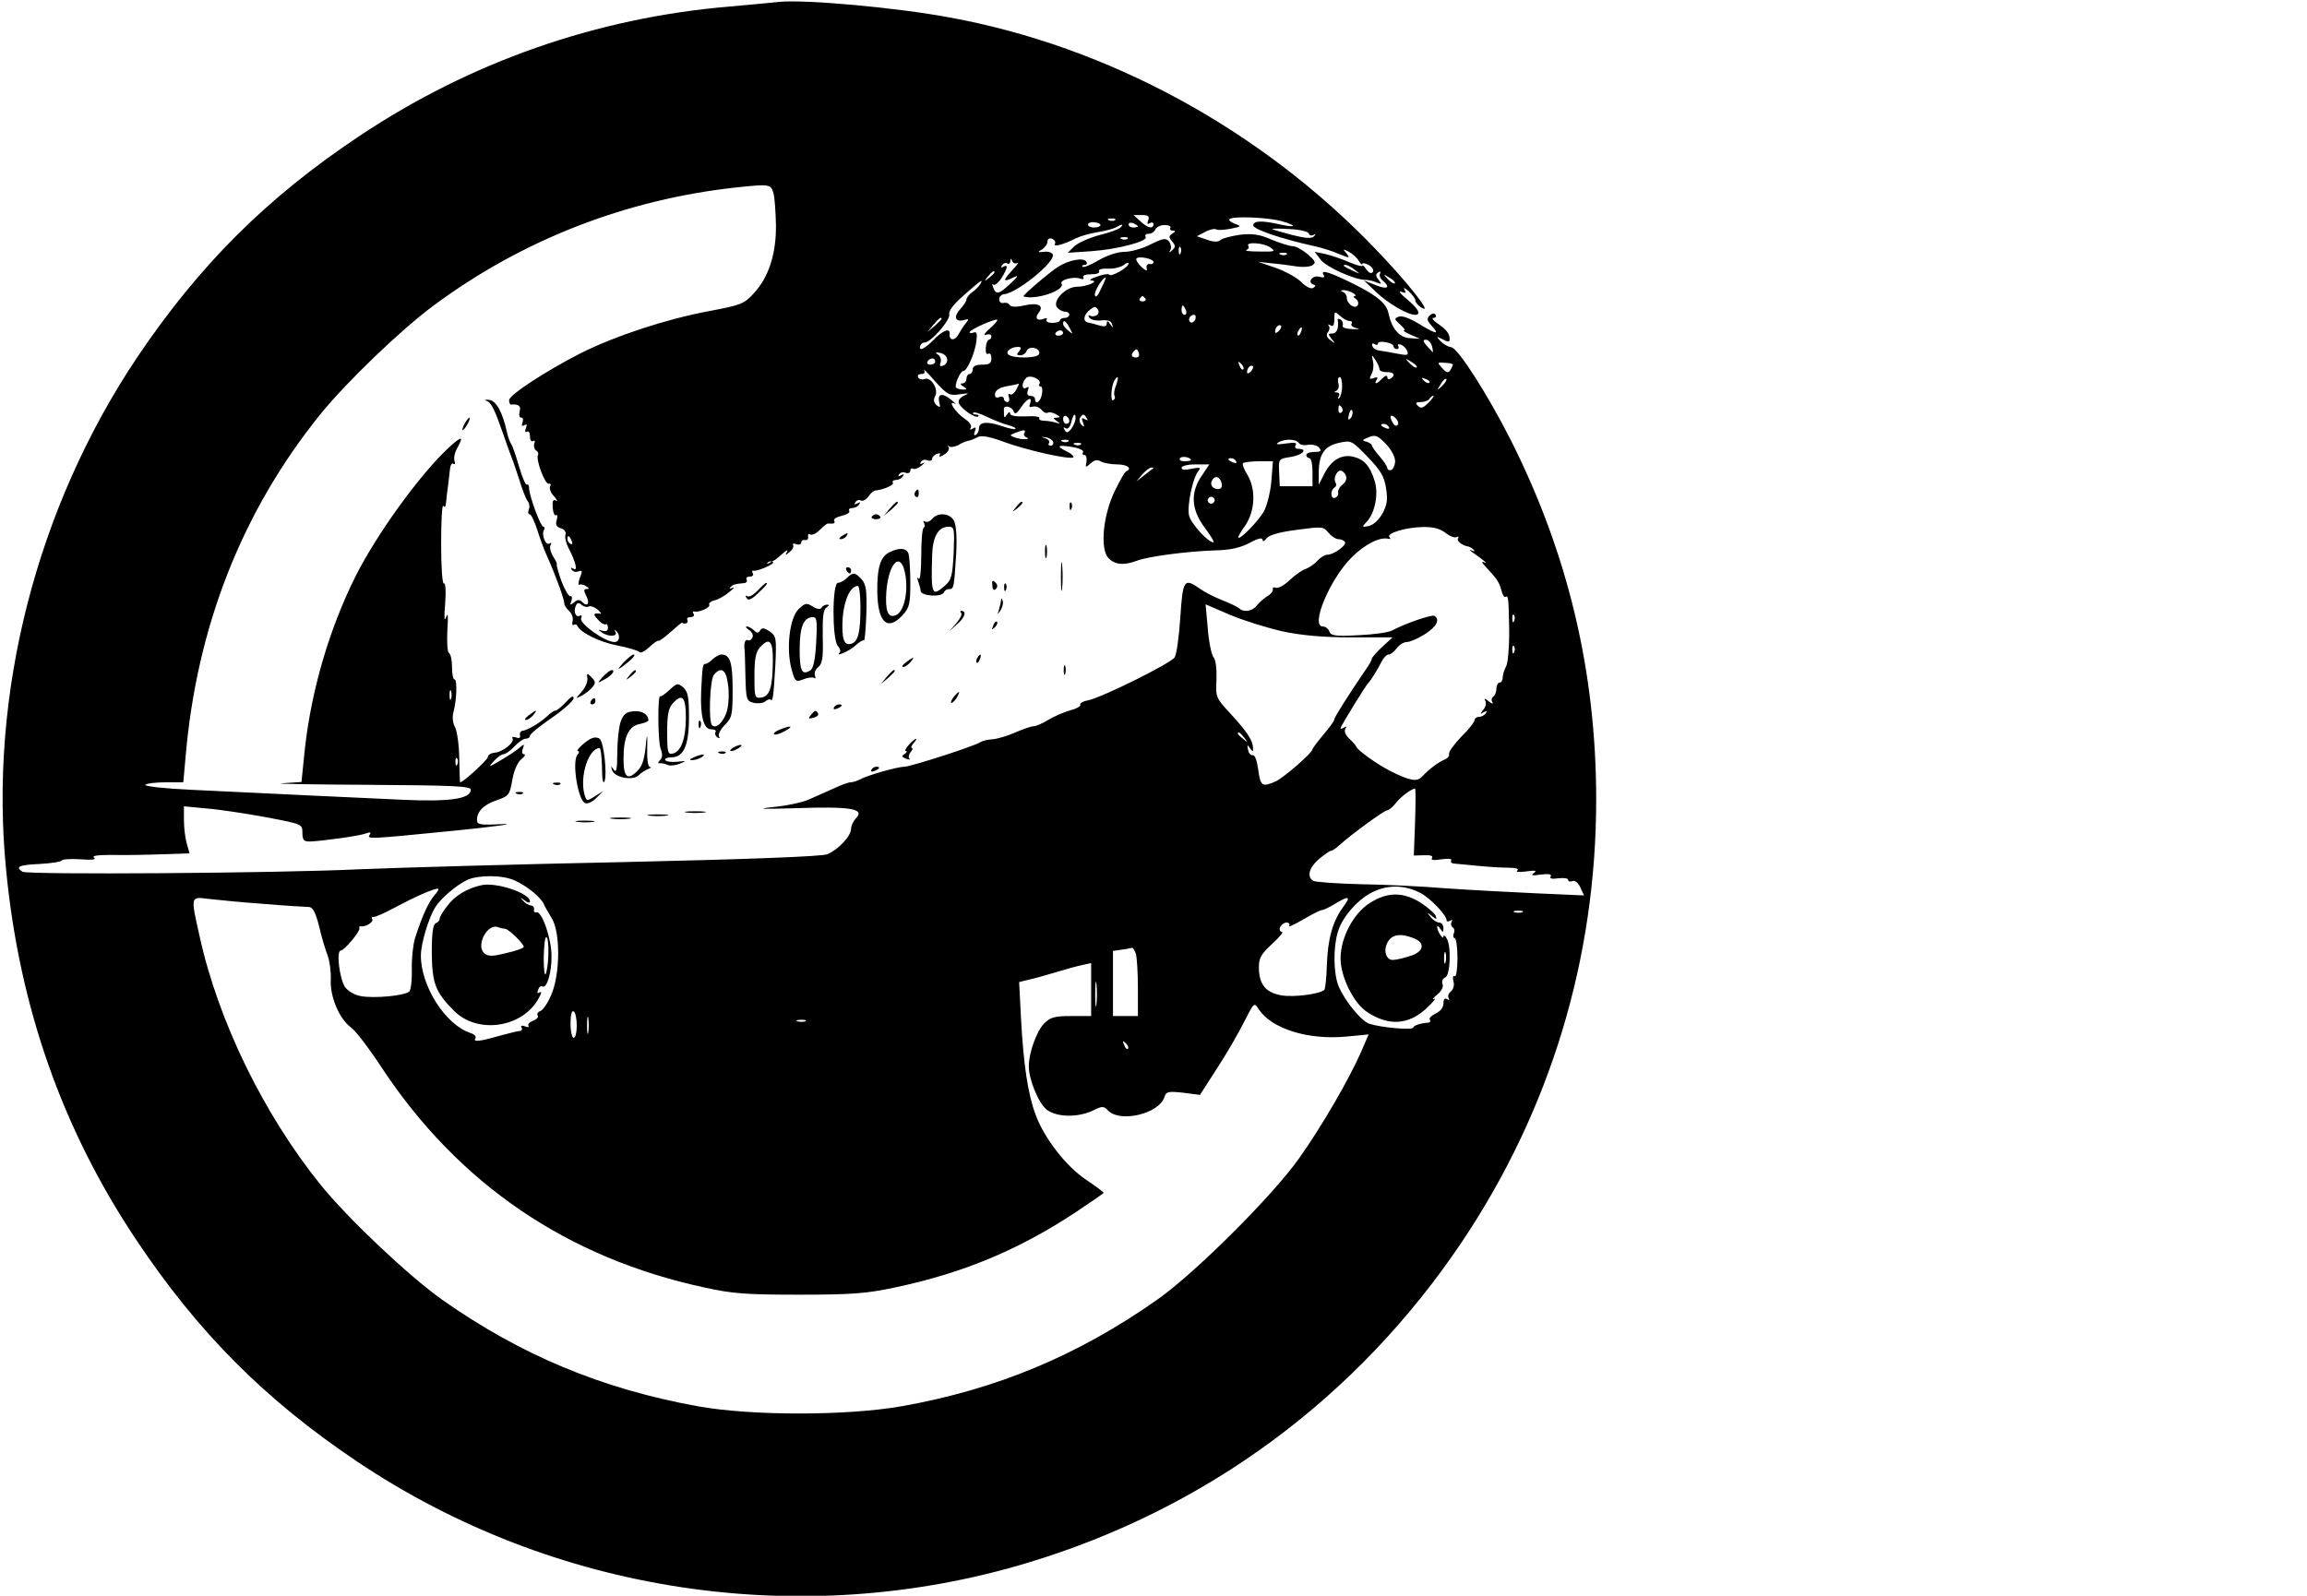 <?xml version="1.0" standalone="no"?>
<!DOCTYPE svg PUBLIC "-//W3C//DTD SVG 20010904//EN"
 "http://www.w3.org/TR/2001/REC-SVG-20010904/DTD/svg10.dtd">
<svg version="1.0" xmlns="http://www.w3.org/2000/svg"
 width="740pt" height="512pt" viewBox="0 0 740 512"
 preserveAspectRatio="xMidYMid meet">

<g transform="translate(0,512) scale(0.1,-0.1)"
fill="#000000" stroke="none">
<path d="M2500 5114 c-19 -2 -91 -9 -160 -15 -427 -36 -832 -178 -1188 -416
-297 -198 -512 -413 -711 -708 -324 -483 -478 -1084 -421 -1650 43 -439 181
-830 417 -1183 198 -297 413 -513 708 -711 631 -424 1427 -544 2152 -325 574
173 1057 530 1392 1029 283 422 431 908 431 1420 0 408 -90 788 -274 1153 -74
146 -169 295 -191 298 -10 1 -25 10 -34 19 -15 16 -14 17 7 6 17 -9 22 -9 22
1 0 18 -11 31 -40 51 -13 9 -19 17 -12 17 7 0 10 4 7 10 -4 6 -11 5 -19 -2
-10 -10 -9 -16 5 -32 29 -31 16 -29 -38 4 -31 19 -56 28 -66 24 -16 -6 -15 -8
4 -25 12 -11 18 -19 13 -19 -5 -1 5 -7 21 -14 l30 -13 -33 2 c-34 2 -58 31
-68 79 -6 31 -35 56 -104 91 -82 41 -115 52 -105 34 6 -9 2 -11 -13 -7 -22 6
-40 -18 -19 -25 8 -2 8 -5 -1 -11 -7 -4 -23 4 -38 19 -15 15 -52 35 -83 46
l-56 19 45 -5 c25 -2 61 -7 80 -10 19 -3 42 -1 50 4 12 8 9 14 -15 35 -17 14
-38 26 -48 26 -10 0 -41 10 -68 21 -38 17 -61 20 -100 16 -28 -4 -57 -11 -64
-17 -8 -7 -22 -7 -44 1 l-32 11 27 14 c14 8 30 11 35 8 5 -3 25 -2 46 2 35 7
36 8 14 16 -13 5 -21 11 -17 15 10 10 118 6 165 -6 53 -15 50 -23 -4 -11 -57
13 -85 12 -85 -3 0 -13 92 -44 197 -67 23 -5 58 -16 78 -25 35 -14 36 -14 24
2 -13 15 -12 15 8 5 12 -7 27 -20 32 -30 6 -9 11 -13 11 -9 0 4 9 3 20 -3 11
-6 17 -16 14 -22 -5 -7 -12 -5 -21 7 -7 11 -13 16 -13 12 0 -3 -19 2 -43 12
-23 10 -58 22 -76 26 l-34 7 19 -25 c18 -24 109 -65 144 -65 8 0 24 -3 35 -8
17 -7 18 -6 7 8 -10 13 -10 18 -1 24 7 4 9 3 6 -3 -4 -6 0 -16 8 -23 27 -23
15 -30 -22 -15 l-38 15 40 -38 c38 -36 100 -72 124 -72 21 0 11 19 -26 50 -21
17 -29 28 -19 24 15 -6 17 -4 11 7 -5 8 1 5 13 -5 12 -11 22 -24 22 -30 0 -6
9 -17 20 -23 38 -25 -40 76 -148 188 -367 383 -857 650 -1366 743 -172 32
-463 58 -546 50z m-19 -614 c4 -14 7 -60 8 -102 1 -92 -23 -168 -72 -220 -30
-33 -40 -37 -147 -57 -136 -26 -294 -78 -405 -133 -112 -57 -232 -135 -232
-152 0 -8 3 -15 6 -14 24 2 33 -4 28 -22 -3 -11 -1 -20 5 -20 6 0 7 -7 4 -16
-4 -10 -2 -13 6 -8 8 5 9 2 5 -10 -4 -10 -3 -15 3 -11 6 3 10 -3 10 -15 0 -12
4 -18 10 -15 5 3 7 0 4 -8 -3 -8 0 -18 5 -22 6 -3 9 -10 7 -14 -9 -13 22 -96
34 -93 6 1 8 -2 5 -8 -4 -6 1 -21 12 -32 10 -12 13 -18 6 -14 -9 5 -12 -2 -10
-23 1 -16 6 -27 11 -24 4 3 5 -4 2 -15 -5 -15 -2 -22 13 -27 11 -3 18 -12 15
-20 -3 -7 1 -26 9 -42 24 -46 31 -77 17 -68 -8 5 -11 4 -6 -3 4 -6 13 -9 22
-5 12 4 13 1 4 -21 -5 -15 -6 -25 -2 -22 4 2 14 1 22 -5 11 -6 11 -9 2 -9 -10
0 -10 -5 -2 -21 13 -24 5 -38 -12 -21 -9 9 -15 9 -27 -1 -12 -10 -14 -9 -8 5
3 10 2 17 -4 15 -5 -1 -18 22 -29 51 -10 28 -16 52 -14 52 2 0 -3 11 -12 25
-8 13 -12 30 -8 36 4 7 3 9 -4 5 -12 -7 -26 29 -17 44 3 5 2 10 -2 10 -9 0
-46 100 -46 125 0 8 -3 12 -7 10 -4 -2 -15 24 -25 58 -10 34 -21 67 -25 72 -4
6 -10 21 -13 35 -15 68 -35 105 -59 107 -12 1 -16 0 -8 -3 16 -5 26 -26 55
-109 9 -27 21 -59 25 -70 5 -11 16 -45 26 -75 9 -30 21 -61 26 -67 6 -7 8 -20
4 -28 -3 -8 -2 -15 3 -15 5 0 16 -24 25 -52 9 -29 23 -66 31 -83 24 -53 55
-137 55 -150 0 -7 7 -18 16 -26 8 -7 13 -21 11 -31 -3 -10 -1 -16 3 -13 5 3
10 2 12 -3 9 -21 70 -52 128 -63 36 -7 68 -17 71 -21 3 -5 17 2 32 16 14 13
27 22 29 20 2 -2 20 11 39 28 19 17 35 31 37 30 9 -7 22 0 17 8 -3 6 1 10 10
10 9 0 13 5 10 10 -4 6 -3 9 2 8 15 -4 53 13 48 22 -3 4 5 11 18 14 12 3 33
15 47 27 14 11 18 17 10 13 -9 -4 -12 -3 -7 2 9 9 13 10 43 13 8 0 12 6 9 11
-3 6 1 10 10 10 9 0 13 5 10 10 -4 6 -3 10 2 9 11 -3 63 19 63 26 0 4 -6 3
-12 -1 -7 -4 -10 -4 -6 0 3 4 9 6 11 4 3 -2 18 8 33 22 15 14 23 18 19 10 -8
-13 -6 -13 8 -1 9 7 14 17 11 22 -3 5 2 6 10 3 9 -3 16 -1 16 5 0 6 6 10 13 8
6 -1 11 4 9 11 -1 8 2 11 7 7 6 -3 19 3 31 15 11 11 22 20 25 20 3 0 10 0 16
0 5 0 8 4 5 9 -4 5 7 12 24 16 17 4 28 11 24 16 -3 5 2 9 10 9 8 0 18 5 22 12
5 7 3 8 -6 3 -9 -5 -11 -4 -6 4 4 6 12 9 17 5 6 -3 16 2 24 12 7 11 17 19 22
20 28 3 62 18 57 25 -3 5 2 9 10 9 8 0 18 5 22 12 5 7 3 8 -6 3 -8 -5 -11 -4
-6 3 4 6 13 9 21 5 8 -3 15 0 15 7 0 6 4 9 9 6 4 -3 17 2 27 10 10 9 13 12 5
8 -9 -4 -12 -3 -7 4 4 6 13 9 21 5 8 -3 15 -1 15 5 0 5 7 13 16 16 9 3 12 2 8
-5 -3 -6 3 -5 14 2 12 7 18 18 15 24 -4 5 -3 7 2 3 4 -4 17 -2 29 4 11 7 26
13 33 14 6 1 19 6 28 11 12 7 37 3 83 -14 73 -27 206 -57 224 -51 6 2 -4 12
-23 21 -35 17 -24 21 30 11 17 -4 28 -10 25 -15 -3 -5 -1 -9 5 -9 5 0 8 -10 6
-21 -4 -20 -3 -20 13 -6 12 11 22 13 32 7 8 -5 32 -10 53 -10 33 0 50 -13 30
-22 -5 -1 -21 -30 -37 -63 -38 -78 -48 -185 -21 -215 20 -22 50 -25 92 -9 37
14 161 30 248 33 51 1 82 8 113 24 27 15 42 18 42 10 0 -7 5 -5 13 5 8 10 40
20 97 27 81 11 85 11 101 -9 10 -12 24 -21 33 -21 8 0 17 -4 20 -9 7 -10 -36
-41 -57 -41 -8 0 -22 -9 -32 -20 -10 -11 -27 -22 -38 -26 -10 -3 -33 -19 -50
-35 -17 -17 -37 -27 -44 -25 -7 3 -12 1 -10 -5 1 -6 -7 -16 -18 -22 -11 -7
-26 -20 -33 -29 -14 -19 -42 -24 -57 -10 -6 5 -30 17 -54 26 -25 10 -57 26
-72 37 -51 36 -55 29 -63 -92 -4 -61 -12 -119 -18 -128 -12 -19 -233 -129
-278 -138 -16 -3 -27 -9 -25 -14 3 -4 -11 -13 -32 -18 -21 -6 -53 -20 -71 -31
-18 -11 -39 -20 -46 -20 -7 0 -34 -9 -59 -20 -25 -11 -58 -21 -74 -22 -15 -1
-32 -5 -38 -9 -16 -12 -224 -79 -244 -79 -21 0 -118 -27 -143 -41 -10 -5 -23
-9 -29 -9 -7 0 -30 -8 -53 -19 -23 -10 -59 -26 -81 -36 -22 -10 -76 -21 -120
-25 -53 -6 -26 -6 81 -3 174 6 220 -2 189 -33 -8 -9 -15 -23 -15 -33 0 -24
-42 -68 -77 -82 -18 -7 -250 -16 -653 -25 -344 -7 -724 -18 -845 -23 -269 -13
-1065 -18 -1083 -8 -24 16 -11 22 56 25 37 2 68 7 70 11 1 4 28 6 60 4 37 -3
52 -1 44 5 -9 6 10 9 55 9 37 -1 109 0 159 2 l92 3 -9 32 c-5 17 -9 51 -9 75
l0 44 73 -7 c39 -3 125 -16 190 -28 116 -22 117 -22 117 -50 0 -22 4 -28 23
-28 37 1 161 18 181 26 14 5 17 4 12 -4 -9 -15 -9 -15 274 13 129 13 198 23
153 21 -73 -4 -83 -2 -83 13 0 28 22 50 65 64 37 13 40 17 48 63 5 30 16 56
28 67 12 9 16 17 10 17 -6 0 -8 8 -4 18 6 16 5 16 -13 1 -10 -9 -37 -26 -59
-39 -39 -23 -40 -23 -21 -2 11 12 24 22 31 22 6 0 22 11 35 25 13 14 29 25 37
25 7 0 13 4 13 9 0 6 31 31 70 58 38 26 70 55 70 63 0 10 -9 5 -25 -13 -14
-15 -29 -27 -34 -27 -4 0 -16 -8 -27 -19 -23 -21 -64 -45 -79 -46 -5 -1 -9 -7
-7 -14 2 -9 -3 -11 -13 -7 -9 3 -14 2 -11 -3 8 -12 -31 -44 -57 -46 -12 -1
-22 -7 -22 -14 0 -8 -80 -82 -89 -81 -1 0 -2 35 -3 77 0 42 -7 86 -13 99 -8
14 -10 34 -5 51 10 38 12 103 3 103 -5 0 -8 18 -8 39 0 22 -4 42 -10 46 -5 3
-7 36 -5 73 3 46 2 59 -4 42 -6 -17 -7 -2 -3 44 3 40 1 67 -4 64 -5 -4 -9 50
-9 127 0 73 3 128 7 122 5 -7 8 -2 9 13 1 14 4 36 6 50 2 14 4 37 6 52 1 14 6
24 11 20 5 -3 7 1 4 9 -3 8 0 26 8 40 22 40 16 41 -22 7 -92 -83 -235 -280
-304 -418 -83 -166 -141 -363 -162 -552 l-11 -107 -61 -4 c-34 -2 89 -4 272
-5 279 -2 332 -4 332 -16 0 -29 -67 -39 -219 -32 -156 7 -431 20 -678 32 -84
4 -150 11 -147 16 3 4 32 8 64 8 l58 0 7 78 c35 419 181 791 432 1102 83 103
260 273 363 349 285 212 620 342 975 380 104 11 108 10 116 -19z m1202 -87
c-4 -11 -3 -14 5 -9 7 4 12 2 12 -3 0 -17 -19 -13 -42 9 l-22 20 27 0 c20 0
25 -4 20 -17z m-106 1 c-3 -3 -12 -4 -19 -1 -8 3 -5 6 6 6 11 1 17 -2 13 -5z
m-47 -16 c0 -4 -9 -8 -20 -8 -11 0 -20 4 -20 9 0 6 9 9 20 8 11 -1 20 -5 20
-9z m120 -4 c0 -2 -7 -4 -15 -4 -8 0 -15 4 -15 10 0 5 7 7 15 4 8 -4 15 -8 15
-10z m-56 -4 c-6 -6 -37 -17 -70 -25 -32 -9 -68 -25 -79 -36 l-20 -20 75 5
c85 6 184 32 175 46 -4 6 1 10 10 10 8 0 18 6 21 14 3 7 16 14 29 14 14 0 22
-4 19 -9 -3 -5 1 -9 8 -9 10 0 9 -3 -1 -9 -12 -8 -13 -12 -1 -26 11 -13 11
-18 0 -28 -10 -9 -11 -9 -6 1 4 7 2 19 -4 27 -10 12 -19 11 -59 -9 -25 -13
-63 -24 -84 -24 -22 0 -55 -11 -83 -27 -25 -15 -48 -24 -51 -21 -4 3 -1 6 6 6
7 0 9 5 6 10 -9 15 -56 6 -91 -16 -27 -17 -116 -93 -111 -95 39 -13 135 20
122 41 -7 12 40 24 60 16 9 -3 13 -2 10 4 -4 6 7 10 25 10 18 0 29 4 25 10 -3
5 9 9 29 8 19 -1 42 5 51 12 8 7 15 9 15 4 0 -12 -58 -45 -62 -35 -2 3 -19 1
-38 -6 -19 -6 -28 -12 -20 -13 29 -1 -13 -20 -45 -20 -37 0 -81 -46 -64 -67 6
-7 18 -13 25 -13 8 0 14 -4 14 -10 0 -5 -7 -10 -15 -10 -8 0 -15 -4 -15 -8 0
-4 -11 -8 -24 -8 -14 0 -22 4 -19 10 4 5 -1 7 -9 3 -22 -8 -30 3 -16 20 18 23
-3 33 -47 23 -25 -6 -42 -5 -46 1 -3 6 -12 9 -20 7 -8 -2 -14 4 -14 12 0 8 7
15 15 16 40 2 165 103 157 127 -2 7 -15 11 -28 9 -21 -2 -22 -1 -6 8 9 6 17
17 17 25 0 9 6 12 15 9 8 -4 12 -11 9 -16 -7 -12 27 -3 66 17 14 7 45 16 70
20 25 4 52 11 60 16 20 11 26 11 14 -1z m604 -19 c2 -6 9 -8 15 -5 8 5 9 4 2
-4 -8 -8 -26 -7 -70 4 -33 9 -62 17 -64 19 -2 2 23 2 55 0 32 -1 60 -8 62 -14z
m-581 -17 c-3 -3 -12 -4 -19 -1 -8 3 -5 6 6 6 11 1 17 -2 13 -5z m458 -28 c18
-13 14 -14 -35 -13 -30 0 -49 2 -42 5 6 2 10 8 6 13 -9 14 50 10 71 -5z m-288
-18 c-3 -8 -6 -5 -6 6 -1 11 2 17 5 13 3 -3 4 -12 1 -19z m340 -4 c-3 -3 -12
-4 -19 -1 -8 3 -5 6 6 6 11 1 17 -2 13 -5z m-427 -25 c0 -5 -6 -8 -12 -6 -7 1
-12 -5 -10 -13 3 -11 -2 -10 -17 4 -11 10 -18 22 -16 26 6 10 55 0 55 -11z
m-437 -3 c7 4 -1 -7 -17 -24 -31 -34 -29 -39 7 -21 15 7 12 1 -11 -20 -37 -35
-47 -38 -56 -14 -4 10 -4 14 0 10 4 -4 16 5 26 20 20 32 23 47 6 37 -7 -4 -8
-3 -4 5 4 6 12 9 17 6 5 -4 9 0 10 7 0 10 2 10 6 0 2 -6 10 -9 16 -6z m1083
-22 c18 -14 18 -14 -6 -3 -31 14 -36 19 -24 19 6 0 19 -7 30 -16z m-1156 -8
c0 -2 -8 -10 -17 -17 -16 -13 -17 -12 -4 4 13 16 21 21 21 13z m1284 -35 c-2
-3 -12 3 -22 13 -16 17 -16 18 5 5 12 -7 20 -15 17 -18z m-942 -17 c-10 -23
-18 -31 -20 -21 -3 12 25 57 35 57 1 0 -5 -16 -15 -36z m-388 14 c-4 -7 -16
-19 -26 -26 -10 -7 -18 -18 -18 -23 0 -5 -9 -19 -20 -31 -22 -24 -17 -42 12
-35 16 5 17 3 6 -10 -7 -8 -17 -24 -23 -35 -11 -22 -31 -22 -29 0 3 21 -21 13
-51 -18 -29 -30 -50 -39 -43 -19 2 6 8 10 13 10 20 -1 83 71 80 90 -3 12 14
33 48 63 56 49 62 53 51 34z m1196 -28 c8 -5 11 -10 5 -10 -5 0 -4 -4 4 -9 7
-5 10 -14 6 -20 -8 -15 -35 4 -35 24 0 8 -6 16 -12 18 -9 4 -8 6 2 6 8 0 22
-4 30 -9z m-666 -18 c3 -5 -1 -9 -9 -9 -8 0 -12 4 -9 9 3 4 7 8 9 8 2 0 6 -4
9 -8z m-157 -54 c-6 -3 -15 -4 -21 -1 -5 4 -6 1 -2 -6 5 -7 22 -11 39 -9 20 2
32 -2 34 -12 4 -13 3 -13 -6 0 -8 11 -11 12 -11 2 0 -9 -7 -11 -21 -7 -12 4
-29 8 -38 10 -19 3 -16 25 6 42 13 10 18 10 24 1 5 -7 3 -16 -4 -20z m287 17
c3 -8 1 -15 -4 -15 -6 0 -10 7 -10 15 0 8 2 15 4 15 2 0 6 -7 10 -15z m525
-35 c7 0 10 -4 6 -9 -3 -5 5 -12 17 -14 13 -2 7 -4 -13 -3 -23 1 -35 5 -32 12
2 7 -1 15 -7 19 -6 3 -10 3 -9 -2 4 -25 -3 -43 -17 -43 -14 0 -15 -2 -3 -17
13 -16 12 -17 -4 -4 -12 9 -14 17 -7 26 5 6 6 16 2 20 -4 5 -1 5 6 1 8 -5 12
1 12 20 0 26 1 26 18 11 10 -10 24 -17 31 -17z m-495 5 c-4 -8 -10 -12 -15 -9
-11 6 -2 24 11 24 5 0 7 -7 4 -15z m-814 2 c0 -2 -10 -12 -22 -23 l-23 -19 19
23 c18 21 26 27 26 19z m154 -32 c-16 -14 -21 -23 -11 -19 10 3 17 1 17 -5 0
-6 -4 -11 -8 -11 -4 0 -9 -11 -10 -26 -1 -14 2 -23 8 -19 6 3 10 -3 10 -14 0
-17 -6 -21 -30 -21 -20 0 -30 -5 -30 -15 0 -8 -4 -15 -10 -15 -5 0 -10 -7 -10
-15 0 -8 -6 -15 -12 -15 -9 0 -8 -4 2 -10 13 -8 13 -10 -1 -10 -9 0 -18 3 -22
6 -7 7 13 54 24 54 11 0 37 59 41 96 3 23 1 31 -9 27 -7 -3 -13 -2 -13 1 0 8
83 45 89 40 2 -2 -9 -15 -25 -29z m257 3 c11 -21 11 -22 -4 -9 -10 7 -17 17
-17 22 0 15 9 10 21 -13z m671 -10 c-7 -7 -12 -8 -12 -2 0 6 3 14 7 17 3 4 9
5 12 2 2 -3 -1 -11 -7 -17z m71 -3 c-3 -9 -8 -14 -10 -11 -3 3 -2 9 2 15 9 16
15 13 8 -4z m-763 -3 c0 -5 -7 -9 -15 -9 -8 0 -12 4 -9 9 3 4 9 8 15 8 5 0 9
-4 9 -8z m1060 -43 c0 -5 5 -9 11 -9 5 0 7 4 4 10 -3 5 0 7 9 4 8 -3 17 -12
20 -21 5 -13 0 -14 -31 -8 -21 4 -47 9 -57 10 -11 1 -22 7 -24 15 -3 7 0 10 7
6 6 -4 11 -3 11 2 0 5 11 7 25 4 14 -2 25 -8 25 -13z m123 1 c3 -11 4 -20 3
-20 -1 0 -9 9 -19 20 -13 15 -14 20 -3 20 7 0 16 -9 19 -20z m-1324 -17 c-9
-10 -8 -13 4 -13 8 0 17 6 20 14 4 9 14 12 26 9 11 -3 17 -11 14 -19 -5 -14
-85 -15 -99 -1 -10 9 10 24 31 24 11 0 12 -4 4 -14z m384 -6 c3 -8 -1 -14 -9
-14 -15 0 -18 9 -7 20 9 9 10 9 16 -6z m-615 -18 c2 -9 -4 -19 -12 -22 -11 -4
-13 -1 -9 10 3 8 0 19 -8 25 -11 7 -9 8 6 6 11 -2 21 -10 23 -19z m1387 -34
c0 -5 10 -9 23 -9 23 1 30 -10 12 -21 -5 -3 -10 -1 -10 5 0 7 -7 5 -16 -4 -18
-19 -28 -21 -18 -4 5 8 2 9 -10 5 -13 -5 -15 -3 -7 12 6 10 8 29 5 42 -5 23
-5 23 8 4 7 -11 13 -24 13 -30z m-1425 25 c0 -5 -7 -10 -16 -10 -8 0 -12 5 -9
10 3 6 10 10 16 10 5 0 9 -4 9 -10z m1544 -19 c-2 -3 -12 3 -22 13 -16 17 -16
18 5 5 12 -7 20 -15 17 -18z m-556 -6 c-3 -3 -9 2 -12 12 -6 14 -5 15 5 6 7
-7 10 -15 7 -18z m672 15 c0 -3 -4 -11 -8 -18 -7 -10 -13 -8 -26 7 -17 18 -16
19 8 17 14 0 26 -3 26 -6z m-648 -22 c-7 -7 -12 -8 -12 -2 0 6 3 14 7 17 3 4
9 5 12 2 2 -3 -1 -11 -7 -17z m-933 -73 c29 4 32 4 14 -4 -14 -7 -21 -16 -17
-25 7 -18 54 -50 62 -42 3 3 -1 6 -8 6 -7 0 -11 3 -8 6 3 3 23 -3 45 -14 21
-10 51 -22 67 -26 15 -4 26 -9 23 -12 -2 -3 -24 2 -47 10 -45 15 -70 12 -70
-9 0 -8 -4 -17 -10 -20 -6 -4 -7 1 -3 11 5 13 3 15 -7 9 -8 -5 -11 -4 -6 3 4
6 -5 19 -19 28 -28 18 -58 62 -33 49 7 -4 2 2 -12 13 -28 23 -44 19 -37 -10 4
-15 3 -17 -9 -8 -9 9 -11 17 -4 30 11 21 -14 62 -34 54 -8 -3 -17 -1 -21 5 -3
6 1 11 10 11 10 0 13 5 9 13 -4 6 12 -9 35 -36 40 -44 46 -47 80 -42z m255 33
c-3 -4 -1 -8 4 -8 5 0 7 -11 4 -25 -4 -24 -22 -36 -22 -15 0 6 -7 10 -15 10
-9 0 -12 6 -8 17 4 11 3 14 -5 9 -15 -9 -16 16 -1 31 13 13 52 -5 43 -19z
m246 -4 c-6 -14 -8 -29 -5 -34 3 -5 1 -11 -4 -14 -10 -7 -7 47 4 64 12 19 14
10 5 -16z m725 -3 c0 -17 -5 -34 -9 -38 -5 -4 -6 -2 -2 5 4 7 2 12 -6 13 -9 0
-9 2 -2 5 7 3 10 14 7 24 -3 11 -1 20 4 20 5 0 8 -13 8 -29z m280 11 c-3 -3
-11 0 -18 7 -9 10 -8 11 6 5 10 -3 15 -9 12 -12z m41 -10 c-17 -16 -18 -16 -5
5 7 12 15 20 18 17 3 -2 -3 -12 -13 -22z m-1366 -12 c-6 -11 -15 -18 -20 -15
-6 3 -7 -1 -4 -9 3 -9 1 -16 -5 -16 -6 0 -11 5 -11 11 0 6 -7 8 -15 5 -11 -4
-15 0 -13 12 2 11 16 19 38 23 19 3 36 7 38 8 1 0 -2 -8 -8 -19z m1322 -42
c-17 -17 -24 -20 -34 -10 -9 9 -7 12 9 12 12 0 25 5 28 10 3 6 9 10 13 10 3 0
-4 -10 -16 -22z m-1278 -3 c-4 -10 -2 -13 8 -10 8 3 21 -1 28 -9 7 -9 16 -13
21 -10 5 3 17 0 26 -5 14 -8 15 -10 3 -11 -13 0 -13 -2 0 -11 12 -9 12 -10 -3
-5 -10 3 -28 6 -38 6 -11 0 -18 4 -15 8 3 5 -17 8 -44 6 -32 -1 -50 2 -50 9 0
7 -5 5 -10 -3 -9 -14 -10 -13 -10 18 0 13 25 8 31 -7 4 -12 10 -9 24 12 19 29
38 37 29 12z m1001 -14 c3 -5 2 -12 -3 -15 -5 -3 -9 1 -9 9 0 17 3 19 12 6z
m27 -33 c-8 -8 -9 -4 -5 13 4 13 8 18 11 10 2 -7 -1 -18 -6 -23z m-902 -9 c0
-5 -4 -9 -10 -9 -5 0 -10 7 -10 16 0 8 5 12 10 9 6 -3 10 -10 10 -16z m20 8
c0 -7 -6 -21 -13 -32 -11 -14 -16 -15 -22 -5 -5 9 -4 11 3 6 7 -4 14 3 18 19
7 27 14 33 14 12z m36 1 c5 -7 3 -8 -6 -3 -10 6 -12 4 -6 -11 5 -14 4 -16 -5
-7 -6 6 -8 16 -5 22 9 14 13 14 22 -1z m998 -20 c-4 -6 -10 -5 -15 3 -14 22
-10 33 6 19 8 -7 12 -17 9 -22z m-29 -8 c3 -6 -1 -7 -9 -4 -18 7 -21 14 -7 14
6 0 13 -4 16 -10z m-1169 -19 c-4 -5 0 -12 6 -14 8 -4 7 -6 -4 -6 -9 -1 -24 2
-34 6 -16 6 -16 7 2 14 27 11 36 11 30 0z m1189 -90 c0 -13 -6 -26 -12 -29 -7
-2 -13 1 -13 6 0 5 -11 22 -25 38 -14 16 -25 32 -25 36 0 3 -8 8 -17 11 -15 3
-14 6 7 14 21 9 29 6 55 -21 17 -17 30 -42 30 -55z m-1097 62 c2 -7 -1 -13 -8
-13 -6 0 -9 4 -5 9 3 5 -3 12 -12 15 -15 4 -15 5 1 3 11 -1 21 -8 24 -14z m49
1 c-3 -3 -12 -4 -19 -1 -8 3 -5 6 6 6 11 1 17 -2 13 -5z m739 -5 c3 -6 17 -9
30 -6 13 2 29 -2 35 -9 9 -11 6 -14 -15 -14 -14 0 -26 -4 -26 -10 0 -5 5 -10
10 -10 6 0 10 -20 10 -45 l0 -45 -52 0 -53 0 -2 44 c-2 44 -2 44 38 50 37 6
56 26 23 26 -9 0 -12 5 -8 12 5 8 -4 9 -32 5 -27 -4 -34 -3 -24 3 20 13 57 12
66 -1z m280 -146 c6 -38 3 -54 -13 -83 -12 -20 -30 -36 -44 -38 -21 -4 -21 -3
-6 13 27 27 40 91 26 133 -15 48 -34 69 -70 77 -37 8 -70 -12 -92 -57 l-17
-33 0 37 c0 60 17 86 64 97 41 9 41 8 93 -45 42 -44 53 -62 59 -101z m-979
141 c-3 -3 -12 -4 -19 -1 -8 3 -5 6 6 6 11 1 17 -2 13 -5z m353 -50 c0 -2 -9
-4 -21 -4 -11 0 -18 4 -14 10 5 8 35 3 35 -6z m145 -4 c3 -6 -1 -7 -9 -4 -18
7 -21 14 -7 14 6 0 13 -4 16 -10z m113 -64 c-3 -35 -14 -79 -24 -97 -18 -31
-76 -91 -82 -84 -2 1 8 20 23 40 31 47 34 115 6 162 -11 17 -17 34 -14 37 4 3
26 6 51 6 l45 0 -5 -64z m-223 18 c-38 -55 -34 -110 10 -168 19 -25 31 -46 27
-46 -17 0 -72 60 -78 86 -7 29 11 120 30 143 9 11 5 12 -22 7 -21 -5 -32 -4
-32 3 0 6 19 11 45 11 l44 0 -24 -36z m-156 23 c-2 -1 -15 -11 -29 -22 l-25
-20 19 23 c11 12 24 22 29 22 6 0 8 -1 6 -3z m618 -23 c4 -10 -1 -22 -11 -29
-9 -7 -15 -18 -14 -25 2 -7 -3 -15 -9 -17 -15 -6 -17 23 -3 32 6 4 8 11 4 16
-8 13 3 39 16 39 6 0 13 -7 17 -16z m-400 -19 c7 -20 -2 -29 -21 -22 -9 4 -13
13 -10 22 8 19 23 19 31 0z m-23 -66 c-3 -5 -10 -7 -15 -3 -5 3 -7 10 -3 15 3
5 10 7 15 3 5 -3 7 -10 3 -15z m743 -99 c14 -11 30 -17 36 -13 5 3 7 1 4 -4
-6 -9 14 -24 35 -27 3 -1 10 -5 15 -10 5 -5 2 -6 -7 -2 -8 4 -7 1 3 -6 36 -25
53 -40 37 -32 -9 4 -7 -1 5 -14 36 -38 44 -50 51 -76 3 -14 9 -24 13 -21 9 5
10 1 12 -111 0 -51 -4 -101 -10 -112 -6 -11 -11 -28 -11 -36 0 -9 -4 -16 -10
-16 -5 0 -10 -9 -10 -19 0 -11 -5 -23 -10 -26 -6 -4 -7 -12 -3 -18 4 -7 -2 -5
-12 3 -12 10 -16 10 -11 2 4 -7 2 -20 -6 -29 -11 -14 -11 -16 1 -8 10 5 12 4
7 -3 -4 -7 -14 -12 -22 -12 -8 0 -14 -5 -14 -10 0 -6 -19 -31 -43 -54 -23 -24
-41 -49 -39 -55 2 -6 -4 -14 -14 -18 -20 -8 -49 -30 -72 -54 -16 -19 -40 -14
-102 17 -40 20 -103 65 -109 77 -1 4 -12 17 -23 27 -12 11 -17 24 -13 31 5 8
4 10 -3 5 -7 -4 -12 -5 -12 -2 0 5 81 138 90 146 7 7 28 40 42 68 6 12 16 22
22 22 7 0 18 9 26 20 8 11 23 20 32 20 10 0 36 11 58 25 38 24 50 47 31 59 -8
5 -93 -24 -136 -47 -11 -6 -59 -13 -107 -15 -74 -4 -89 -2 -94 12 -3 9 -13 16
-21 16 -41 0 23 153 93 222 42 42 91 67 119 59 6 -1 6 1 2 5 -12 13 52 32 106
33 34 1 56 -5 74 -19z m-2803 -26 c3 -8 2 -12 -4 -9 -6 3 -10 10 -10 16 0 14
7 11 14 -7z m54 -210 c5 3 18 -1 28 -9 10 -9 15 -15 9 -14 -22 3 -24 -2 -7
-19 9 -11 20 -17 25 -15 4 2 7 -3 7 -11 0 -10 -6 -13 -17 -10 -15 5 -16 4 -3
-5 21 -15 53 -14 44 2 -4 6 -3 8 1 4 16 -14 13 -37 -4 -37 -30 0 -113 59 -107
76 3 8 2 12 -3 9 -13 -8 -22 10 -15 29 5 13 10 14 20 5 7 -6 17 -8 22 -5z
m2227 -80 c63 -13 129 -19 221 -19 l131 0 -34 -31 c-18 -17 -33 -34 -33 -38 0
-4 -8 -19 -19 -34 -55 -81 -101 -153 -101 -160 0 -5 -16 -27 -35 -49 -19 -23
-35 -44 -35 -47 0 -11 -92 -91 -118 -103 -43 -19 -49 -16 -56 37 -4 30 -11 49
-18 47 -7 -1 -13 7 -15 18 -3 16 -2 17 6 5 10 -13 11 -13 10 0 0 24 -20 54
-72 110 -47 51 -48 53 -45 110 1 35 -2 63 -10 72 -6 8 -15 50 -18 92 l-7 77
79 -34 c43 -18 120 -42 169 -53z m742 34 c-3 -8 -6 -5 -6 6 -1 11 2 17 5 13 3
-3 4 -12 1 -19z m0 -100 c-3 -8 -6 -5 -6 6 -1 11 2 17 5 13 3 -3 4 -12 1 -19z
m-3410 -150 c-3 -7 -5 -2 -5 12 0 14 2 19 5 13 2 -7 2 -19 0 -25z m2544 -125
c13 -16 12 -17 -3 -4 -17 13 -22 21 -14 21 2 0 10 -8 17 -17z m-2524 -85 c-3
-8 -6 -5 -6 6 -1 11 2 17 5 13 3 -3 4 -12 1 -19z m3072 -185 l-4 -108 32 1
c21 1 31 -2 26 -9 -4 -7 6 -8 31 -4 22 3 34 2 31 -4 -4 -5 2 -10 12 -10 10 -1
43 -4 73 -7 30 -3 74 -6 97 -6 26 0 37 -4 30 -9 -7 -5 5 -6 28 -3 30 4 36 3
25 -5 -11 -8 -5 -9 23 -5 25 3 35 1 31 -6 -5 -7 4 -9 25 -6 17 2 31 0 31 -5 0
-5 6 -7 14 -4 8 3 18 -5 25 -20 l12 -26 -158 7 c-87 4 -216 11 -288 16 -71 6
-193 12 -271 13 -77 2 -146 7 -152 11 -21 13 -13 43 19 70 17 14 34 26 38 26
4 0 16 8 27 18 36 33 144 112 153 112 5 0 18 10 28 23 15 20 50 46 62 47 2 0
2 -48 0 -107z m-2888 -188 c38 -17 83 -53 93 -75 3 -8 15 -28 25 -45 29 -44
28 -179 0 -245 -11 -27 -27 -51 -36 -54 -8 -3 -12 -10 -8 -15 3 -5 -4 -12 -15
-16 -11 -4 -18 -11 -15 -16 3 -5 -2 -6 -11 -2 -10 4 -15 2 -11 -4 3 -5 1 -10
-6 -11 -7 0 -37 -8 -67 -16 -63 -18 -84 -20 -75 -7 3 5 -3 12 -14 16 -81 25
-161 150 -161 249 0 39 25 121 46 155 20 31 68 71 103 88 37 16 113 16 152 -2z
m2905 -40 c30 -15 84 -71 84 -87 0 -5 5 -6 12 -2 6 4 8 3 4 -4 -3 -6 -2 -13 3
-17 6 -3 8 -12 4 -20 -3 -8 -1 -15 3 -15 5 0 9 -29 9 -64 0 -36 -4 -62 -9 -58
-5 3 -7 -4 -4 -16 4 -12 0 -26 -8 -33 -8 -6 -11 -16 -7 -22 3 -6 1 -7 -5 -3
-8 5 -12 0 -12 -14 0 -12 -10 -25 -25 -32 -13 -6 -22 -15 -19 -19 3 -5 2 -9
-3 -10 -28 -2 -48 -9 -50 -16 -3 -9 -102 0 -140 12 -26 8 -79 73 -99 120 -17
41 -18 123 -3 174 15 52 70 112 121 133 47 20 98 17 144 -7z m-3162 -7 c-20
-23 -40 -67 -63 -139 -6 -20 -11 -64 -10 -98 1 -34 -3 -67 -8 -72 -14 -14
-113 -23 -156 -15 -21 4 -41 16 -51 30 -17 27 -28 116 -13 116 11 0 63 62 60
72 -2 4 0 7 5 6 14 -3 42 14 36 23 -3 5 -2 8 3 7 5 -2 38 13 73 32 62 33 114
56 134 59 5 0 1 -9 -10 -21z m-550 -28 c71 -6 137 -10 146 -10 13 0 22 -16 34
-64 8 -35 21 -77 27 -92 6 -16 11 -50 10 -76 -3 -56 27 -126 64 -154 15 -10
59 -68 99 -129 247 -374 595 -611 1036 -706 90 -20 134 -23 305 -23 169 0 216
4 305 23 218 46 396 120 578 240 50 33 92 62 92 64 0 2 -25 21 -55 41 -64 42
-135 133 -163 209 -25 66 -39 162 -47 309 l-6 117 28 7 c15 3 55 14 88 24 33
10 72 21 88 24 l27 6 0 -85 0 -85 -64 0 c-54 0 -67 -4 -87 -24 -24 -25 -49
-94 -49 -137 0 -43 31 -118 57 -139 32 -25 99 -26 147 -4 32 16 36 16 51 0 40
-39 163 -9 180 44 6 18 12 19 60 14 l54 -7 54 84 c30 46 69 113 87 149 33 65
33 65 48 41 42 -62 157 -98 279 -87 l73 7 -25 -58 c-39 -88 -126 -238 -197
-338 -84 -120 -336 -371 -456 -455 -256 -180 -516 -288 -820 -342 -177 -31
-482 -31 -654 0 -309 56 -569 165 -820 342 -107 76 -302 260 -390 369 -182
226 -328 524 -388 798 -29 129 -29 126 28 119 26 -3 105 -11 176 -16z m3463
-12 c-33 -46 -48 -101 -51 -185 -1 -40 -5 -75 -8 -79 -14 -13 -94 -24 -135
-18 -52 8 -75 35 -75 90 0 30 7 43 42 75 24 22 38 39 32 39 -6 0 -9 7 -6 15 4
8 13 15 21 15 8 0 11 -5 8 -10 -4 -6 17 3 45 20 28 16 55 30 60 30 5 0 24 9
42 20 46 28 53 25 25 -12z m576 -15 c-7 -2 -19 -2 -25 0 -7 3 -2 5 12 5 14 0
19 -2 13 -5z m-1239 -135 c3 -13 6 -62 6 -110 l0 -88 -40 0 -40 0 0 104 0 105
28 4 c15 2 30 5 33 6 4 0 9 -9 13 -21z m-127 -160 c-2 -18 -4 -4 -4 32 0 36 2
50 4 33 2 -18 2 -48 0 -65z m-1667 -69 c0 -21 -4 -39 -10 -39 -5 0 -10 21 -10
46 0 27 4 43 10 39 6 -3 10 -24 10 -46z m37 -21 c-2 -13 -4 -3 -4 22 0 25 2
35 4 23 2 -13 2 -33 0 -45z m696 35 c-7 -2 -19 -2 -25 0 -7 3 -2 5 12 5 14 0
19 -2 13 -5z m1035 -88 c-3 -3 -9 2 -12 12 -6 14 -5 15 5 6 7 -7 10 -15 7 -18z"/>
<path d="M1490 3760 c-6 -11 -8 -20 -6 -20 3 0 10 9 16 20 6 11 8 20 6 20 -3
0 -10 -9 -16 -20z"/>
<path d="M2935 3541 c-3 -5 -2 -12 3 -15 5 -3 9 1 9 9 0 17 -3 19 -12 6z"/>
<path d="M2854 3488 l-19 -23 23 19 c12 11 22 21 22 23 0 8 -8 2 -26 -19z"/>
<path d="M3259 3493 c-13 -16 -12 -17 4 -4 16 13 21 21 13 21 -2 0 -10 -8 -17
-17z"/>
<path d="M3431 3494 c0 -11 3 -14 6 -6 3 7 2 16 -1 19 -3 4 -6 -2 -5 -13z"/>
<path d="M2796 3462 c-2 -4 4 -8 14 -8 10 0 16 4 14 8 -3 4 -9 8 -14 8 -5 0
-11 -4 -14 -8z"/>
<path d="M2990 3455 c-7 -8 -17 -12 -23 -8 -5 3 -7 1 -3 -5 3 -6 3 -13 -1 -15
-5 -3 -8 -43 -8 -90 0 -49 -4 -80 -8 -74 -5 7 -6 4 -2 -8 4 -11 8 -25 8 -31 1
-17 70 -21 75 -4 2 5 9 10 16 10 16 0 16 4 23 112 3 54 0 94 -7 107 -13 25
-52 28 -70 6z m69 -109 c-4 -74 -7 -87 -28 -105 -42 -37 -45 -30 -41 99 2 59
20 90 53 90 18 0 19 -6 16 -84z"/>
<path d="M2700 3400 c-9 -6 -10 -10 -3 -10 6 0 15 5 18 10 8 12 4 12 -15 0z"/>
<path d="M3352 3350 c0 -19 2 -27 5 -17 2 9 2 25 0 35 -3 9 -5 1 -5 -18z"/>
<path d="M2853 3348 c-29 -14 -40 -49 -39 -129 2 -97 33 -125 81 -73 22 24 25
36 25 105 0 42 -3 84 -6 93 -7 18 -29 20 -61 4z m52 -78 c8 -56 -7 -115 -32
-124 -25 -10 -34 14 -30 75 8 100 50 134 62 49z"/>
<path d="M3403 3270 c0 -41 2 -58 4 -37 2 20 2 54 0 75 -2 20 -4 3 -4 -38z"/>
<path d="M2715 3290 c3 -5 8 -10 11 -10 2 0 4 5 4 10 0 6 -5 10 -11 10 -5 0
-7 -4 -4 -10z"/>
<path d="M2716 3265 c-8 -8 -21 -15 -28 -15 -19 0 -19 -180 -1 -202 7 -8 10
-17 7 -21 -18 -17 29 3 49 21 13 12 26 20 28 17 3 -2 6 36 8 86 2 75 -1 94
-15 110 -21 23 -28 24 -48 4z m44 -92 c0 -82 -7 -110 -28 -118 -25 -9 -33 15
-29 83 5 59 25 102 49 102 4 0 8 -30 8 -67z"/>
<path d="M3183 3242 c1 -14 5 -18 11 -12 7 7 6 14 -1 21 -9 9 -12 7 -10 -9z"/>
<path d="M2430 3225 c-12 -13 -27 -22 -33 -18 -6 4 -7 1 -2 -6 5 -9 15 -5 36
15 16 15 29 29 29 31 0 7 -8 1 -30 -22z"/>
<path d="M3221 3234 c0 -11 3 -14 6 -6 3 7 2 16 -1 19 -3 4 -6 -2 -5 -13z"/>
<path d="M3211 3193 c-1 -6 -4 -20 -7 -30 -5 -17 -5 -17 6 0 6 10 9 23 6 30
-3 9 -5 9 -5 0z"/>
<path d="M2561 3165 c-28 -28 -40 -126 -22 -192 11 -40 13 -42 37 -33 14 6 30
8 35 5 5 -4 6 0 3 8 -3 8 2 20 11 27 13 11 16 31 14 98 -1 63 2 86 12 93 9 6
10 9 2 9 -6 0 -15 -4 -18 -10 -4 -6 -14 -5 -28 4 -20 12 -24 12 -46 -9z m57
-106 c-3 -55 -9 -84 -19 -90 -27 -17 -34 -2 -34 68 0 72 13 103 43 103 12 0
14 -13 10 -81z"/>
<path d="M3083 3153 c4 -3 -3 -18 -15 -32 l-23 -26 27 24 c24 21 29 41 11 41
-4 0 -3 -3 0 -7z"/>
<path d="M3186 3113 c-6 -14 -5 -15 5 -6 7 7 10 15 7 18 -3 3 -9 -2 -12 -12z"/>
<path d="M2402 3099 c9 -5 15 -16 12 -24 -4 -8 -10 -12 -15 -9 -8 4 -13 -8
-11 -27 1 -3 2 -42 3 -87 2 -76 3 -81 26 -87 14 -3 31 -1 37 4 7 6 15 9 18 6
7 -7 9 9 15 111 4 87 3 93 -18 108 -18 12 -25 13 -31 3 -6 -9 -10 -9 -20 1 -6
6 -17 12 -22 12 -6 0 -3 -5 6 -11z m77 -101 c-1 -85 -10 -112 -37 -116 -21 -3
-22 0 -22 69 0 53 4 77 17 91 31 35 43 23 42 -44z"/>
<path d="M1999 2993 c-18 -20 -19 -23 -4 -13 32 24 47 40 37 40 -4 0 -19 -12
-33 -27z"/>
<path d="M2286 3005 c-8 -8 -18 -15 -23 -15 -9 0 -10 -6 -14 -90 -3 -78 8
-120 32 -120 11 0 18 -4 14 -9 -3 -5 0 -13 6 -17 7 -4 9 -3 5 4 -3 6 5 22 19
36 23 23 25 32 25 114 0 86 -8 112 -36 112 -7 0 -19 -7 -28 -15z m49 -80 c4
-24 3 -61 -2 -81 -8 -36 -35 -65 -49 -51 -12 11 -7 147 6 162 23 27 39 17 45
-30z"/>
<path d="M3135 3009 c-4 -6 -5 -12 -2 -15 2 -3 7 2 10 11 7 17 1 20 -8 4z"/>
<path d="M2906 2995 c-11 -8 -15 -15 -9 -15 6 0 16 7 23 15 16 19 11 19 -14 0z"/>
<path d="M3412 2970 c0 -14 2 -19 5 -12 2 6 2 18 0 25 -3 6 -5 1 -5 -13z"/>
<path d="M1934 2949 c-19 -22 -19 -22 3 -10 24 12 39 31 25 31 -5 0 -17 -10
-28 -21z"/>
<path d="M2019 2953 c-13 -16 -12 -17 4 -4 9 7 17 15 17 17 0 8 -8 3 -21 -13z"/>
<path d="M2844 2948 l-19 -23 23 19 c12 11 22 21 22 23 0 8 -8 2 -26 -19z"/>
<path d="M1884 2944 c2 -10 -6 -30 -18 -43 -21 -24 -21 -24 0 -13 11 6 27 18
34 27 11 13 11 19 -3 32 -14 15 -15 14 -13 -3z"/>
<path d="M2147 2906 c-14 -13 -27 -22 -29 -20 -9 8 -8 -145 1 -168 7 -18 6
-29 -2 -37 -7 -7 -7 -11 -2 -10 6 1 17 -1 26 -5 8 -4 26 -2 40 4 22 9 22 9 -8
6 -18 -2 -35 0 -39 5 -3 5 6 9 19 9 40 0 57 38 57 128 0 64 -3 82 -18 96 -18
15 -20 15 -45 -8z m53 -88 c0 -69 -16 -111 -43 -116 -15 -3 -17 6 -17 69 0 53
4 77 17 91 31 35 43 23 43 -44z"/>
<path d="M3060 2885 c-7 -9 -11 -17 -9 -20 3 -2 10 5 17 15 14 24 10 26 -8 5z"/>
<path d="M1895 2870 c-3 -5 -1 -10 4 -10 6 0 11 5 11 10 0 6 -2 10 -4 10 -3 0
-8 -4 -11 -10z"/>
<path d="M2675 2850 c-3 -6 1 -7 9 -4 18 7 21 14 7 14 -6 0 -13 -4 -16 -10z"/>
<path d="M1696 2825 c-11 -8 -15 -15 -9 -15 6 0 16 7 23 15 16 19 11 19 -14 0z"/>
<path d="M1991 2805 c-6 -17 -11 -63 -11 -101 0 -51 -3 -65 -11 -54 -9 13 -10
13 -6 0 6 -24 64 -36 85 -18 9 9 24 18 32 21 8 3 10 6 5 6 -7 1 -10 26 -9 64
1 34 0 44 -3 22 -5 -61 -12 -82 -29 -99 -31 -31 -44 -20 -44 39 0 70 16 105
52 112 15 3 28 8 28 12 -1 19 -20 31 -47 29 -24 -2 -33 -9 -42 -33z"/>
<path d="M2601 2826 c-10 -12 -8 -13 8 -9 12 3 18 9 15 14 -7 12 -10 11 -23
-5z"/>
<path d="M2241 2794 c0 -11 3 -14 6 -6 3 7 2 16 -1 19 -3 4 -6 -2 -5 -13z"/>
<path d="M2501 2779 c-13 -5 -21 -12 -18 -15 3 -3 18 1 34 10 31 17 21 20 -16
5z"/>
<path d="M1900 2752 c-18 -6 -57 -42 -46 -42 5 0 4 -6 -2 -12 -18 -23 2 -146
25 -155 8 -3 24 4 36 17 l22 22 -27 -17 c-27 -17 -27 -16 -34 9 -14 58 14 144
49 146 4 0 7 -28 8 -62 0 -37 3 -55 8 -45 9 23 -2 124 -15 136 -5 5 -16 6 -24
3z"/>
<path d="M2915 2730 c-10 -11 -14 -20 -9 -20 5 0 3 -4 -4 -9 -11 -6 -10 -10 4
-15 10 -4 15 -4 11 0 -4 4 -2 13 4 21 6 7 8 13 4 13 -4 0 -2 7 5 15 19 22 6
18 -15 -5z"/>
<path d="M2350 2720 c-8 -5 -10 -10 -5 -10 6 0 17 5 25 10 8 5 11 10 5 10 -5
0 -17 -5 -25 -10z"/>
<path d="M2308 2703 c7 -3 16 -2 19 1 4 3 -2 6 -13 5 -11 0 -14 -3 -6 -6z"/>
<path d="M2225 2690 c-13 -6 -15 -9 -5 -9 8 0 22 4 30 9 18 12 2 12 -25 0z"/>
<path d="M2795 2650 c-3 -6 1 -7 9 -4 18 7 21 14 7 14 -6 0 -13 -4 -16 -10z"/>
<path d="M1778 2603 c7 -3 16 -2 19 1 4 3 -2 6 -13 5 -11 0 -14 -3 -6 -6z"/>
<path d="M1658 2573 c7 -3 16 -2 19 1 4 3 -2 6 -13 5 -11 0 -14 -3 -6 -6z"/>
<path d="M2203 2513 c15 -2 39 -2 55 0 15 2 2 4 -28 4 -30 0 -43 -2 -27 -4z"/>
<path d="M2083 2503 c15 -2 39 -2 55 0 15 2 2 4 -28 4 -30 0 -43 -2 -27 -4z"/>
<path d="M1963 2493 c15 -2 39 -2 55 0 15 2 2 4 -28 4 -30 0 -43 -2 -27 -4z"/>
<path d="M1853 2483 c15 -2 37 -2 50 0 12 2 0 4 -28 4 -27 0 -38 -2 -22 -4z"/>
<path d="M1545 2280 c-47 -10 -88 -35 -112 -69 -13 -16 -23 -34 -23 -40 0 -5
-6 -11 -12 -13 -9 -3 -13 -31 -13 -94 1 -99 11 -126 70 -186 76 -78 223 -56
274 41 8 14 9 21 2 17 -7 -5 -9 -1 -5 8 3 9 9 14 14 11 14 -8 30 46 29 98 0
56 -31 144 -48 140 -6 -2 -10 2 -8 9 1 7 -3 12 -10 13 -7 0 -18 7 -25 15 -11
12 -11 12 5 1 10 -8 17 -9 17 -3 0 26 -107 62 -155 52z m75 -140 c11 0 60 -48
60 -58 0 -4 -25 -13 -56 -20 -44 -11 -58 -11 -70 -1 -29 24 9 98 44 84 8 -3
18 -5 22 -5z m139 -78 c0 -26 -4 -55 -8 -66 -4 -10 -7 12 -7 52 1 38 4 68 9
65 4 -2 7 -25 6 -51z"/>
<path d="M4393 2222 c-52 -33 -93 -111 -93 -177 0 -59 42 -144 85 -172 70 -46
133 -42 192 13 21 20 31 33 23 29 -8 -4 -4 2 9 13 15 12 22 26 18 35 -3 9 1
18 9 21 16 6 20 102 4 126 -5 8 -10 11 -10 5 0 -13 -20 17 -20 30 0 6 5 3 10
-5 8 -13 10 -12 10 3 0 9 -6 17 -14 17 -7 0 -20 8 -27 18 -13 15 -12 16 4 3
15 -12 17 -12 12 1 -3 7 -24 26 -47 41 -56 36 -109 36 -165 -1z m141 -112 c40
-15 33 -45 -13 -58 -21 -7 -45 -12 -54 -12 -18 0 -29 24 -20 48 12 33 41 40
87 22z m103 -77 c-3 -10 -5 -4 -5 12 0 17 2 24 5 18 2 -7 2 -21 0 -30z"/>
</g>
</svg>
